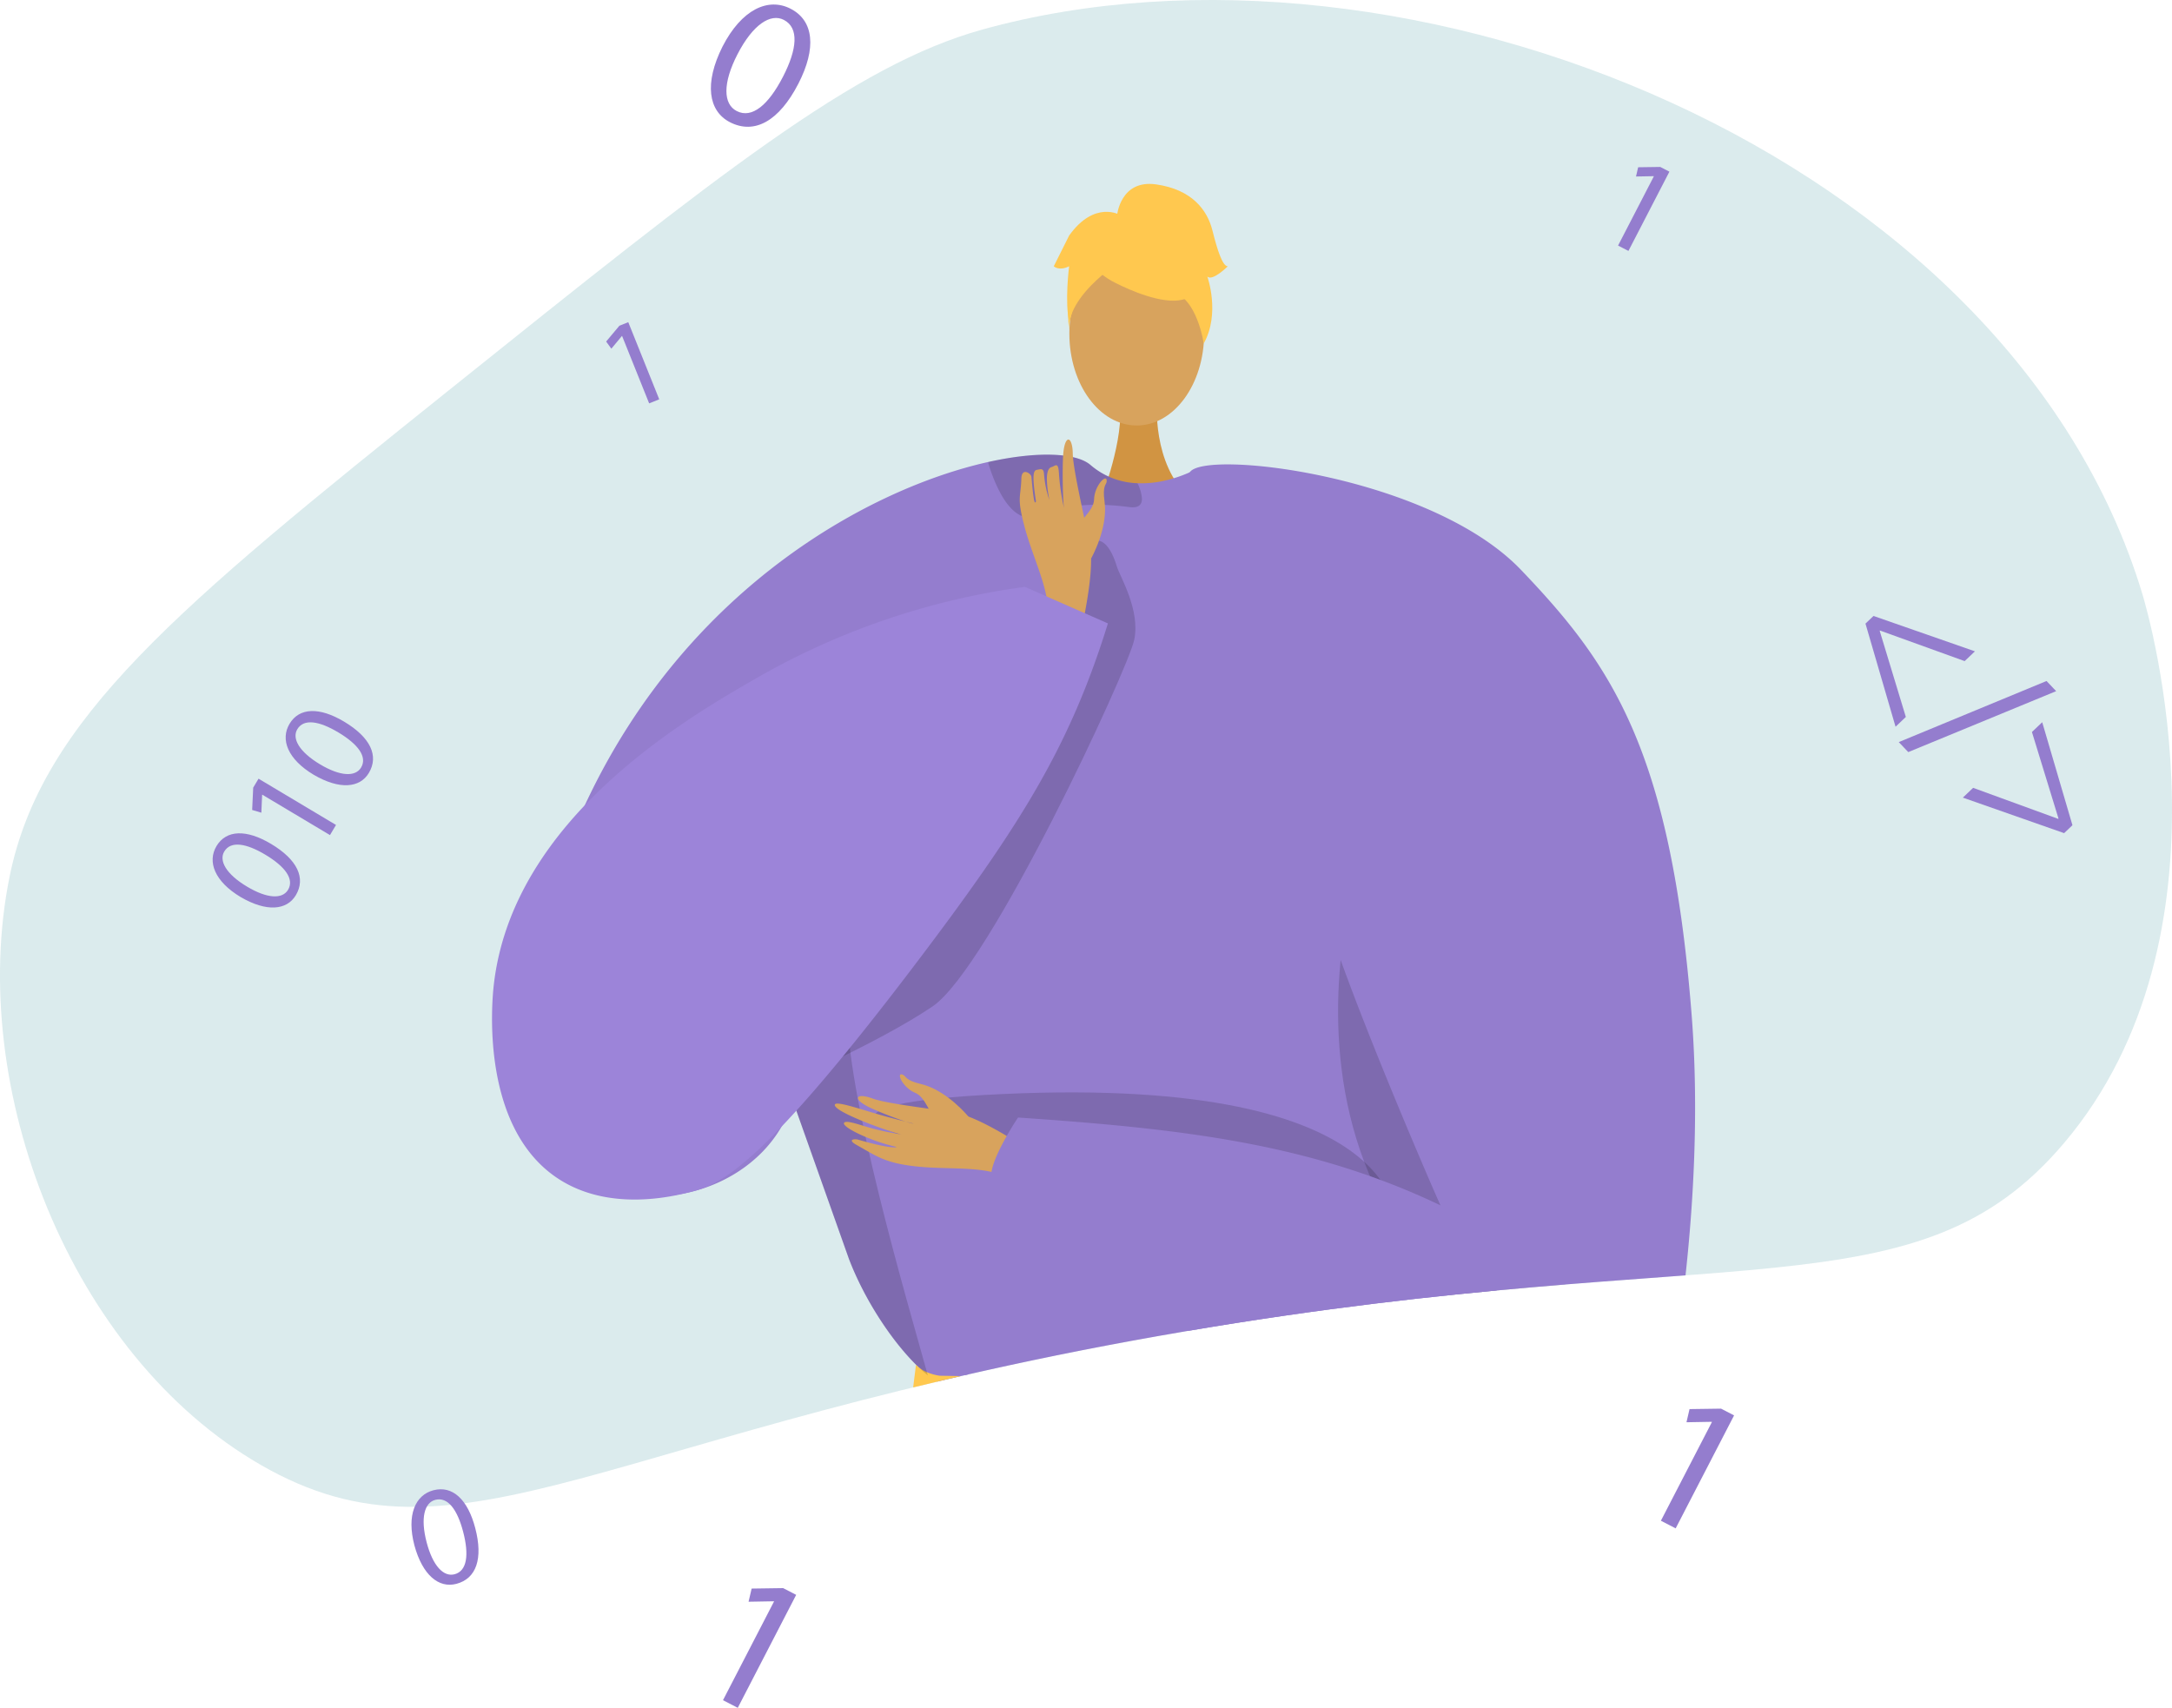 <svg xmlns:xlink="http://www.w3.org/1999/xlink" xmlns="http://www.w3.org/2000/svg" width="528" height="415.171"
     viewBox="0 0 528 415.171">
    <defs>
        <style>
            .a,.l{fill:none;}.b{fill:#b6d7db;opacity:0.49;}.c{clip-path:url(#a);}.d{fill:#d19442;}.e,.k{fill:#d8a35d;}.f{fill:#947dce;}.g{fill:#ffc84f;}.h{opacity:0.15;}.i{opacity:0.3;}.j{opacity:0.5;}.k{fill-rule:evenodd;}.l{stroke:#947dce;stroke-miterlimit:10;stroke-width:0.812px;}.m{fill:#9c84d9;}
        </style>
        <clipPath id="a">
            <path class="a"
                  d="M629.2,541.8c65.816-52.735,98.723-79.1,129.619-87.682,103.22-28.662,249.862,30.329,282.109,137.244,1.679,5.562,23.793,82.816-19.061,133.429-35.88,42.376-81.017,23.223-213.488,45.747C666.553,794.655,632.367,831.218,583.451,803c-46.311-26.711-71.421-91.643-61-143.02C530.209,621.775,563.31,594.6,629.2,541.8Z"
                  transform="translate(-520.114 -446.907)"/>
        </clipPath>
    </defs>
    <g transform="translate(-520.114 -446.907)">
        <path class="b"
              d="M629.2,541.8c65.816-52.735,98.723-79.1,129.619-87.682,103.22-28.662,249.862,30.329,282.109,137.244,1.679,5.562,23.793,82.816-19.061,133.429-35.88,42.376-81.017,23.223-213.488,45.747C666.553,794.655,632.367,831.218,583.451,803c-46.311-26.711-71.421-91.643-61-143.02C530.209,621.775,563.31,594.6,629.2,541.8Z"
              transform="translate(0)"/>
        <g transform="translate(520.114 446.907)">
            <g class="c">
                <g transform="translate(119.61 44.705)">
                    <path class="d"
                          d="M708.46,511.986s-1.362,15.19,8.008,23.591-21.593,0-21.593,0,5.763-14.549,4.47-23.591S708.46,511.986,708.46,511.986Z"
                          transform="translate(-546.794 -459.142)"/>
                    <ellipse class="e" cx="16.381" cy="22.349" rx="16.381" ry="22.349"
                             transform="translate(140.343 14.035)"/>
                    <path class="f"
                          d="M859.324,652.237c-.348,5.487-6.021,30.347-13.113,52.444-5.811,18.141-12.593,34.428-18.167,36.679-12.367,4.977-105.746,11.807-124.943,2.65-.449-.335-.933-.7-1.394-1.1-7.2-5.86-15.017-17.431-19.161-28.268,0-.012-11.036-31.118-13.289-37.451-.025-.061-.037-.112-.061-.161-.075-.25-.162-.486-.248-.709-.026-.087-.063-.162-.089-.25-11.62,39.679-102.448,36.791-49.768-73.409,24.8-51.87,69.055-75.535,97.311-81.819,12.231-2.725,21.463-2.19,24.834.721a18.319,18.319,0,0,0,11.435,4.442,24.786,24.786,0,0,0,6.42-.585,31.94,31.94,0,0,0,6.807-2.314c1.045-.486,1.654-.833,1.654-.833a66.418,66.418,0,0,1,17.3,1.032C848.773,535.828,859.9,643.017,859.324,652.237Z"
                          transform="translate(-595.762 -453.24)"/>
                    <path class="g"
                          d="M801.806,817.13h-64.37q.129-5.914.288-11.923c.136-5.476.289-10.989.444-16.445.164-5.784.328-11.519.482-17.11.153-5.36.3-10.585.434-15.6.366-14.16.616-26.662.568-35.742-.038-8.6-.346-14.123-1.089-15.066-.28-.357-.568-.289-.878.193-.973,1.523-2.072,7.181-3.276,15.8-.646,4.578-1.311,10-2.005,16.068-.685,5.939-1.388,12.522-2.121,19.557-.51,4.935-1.031,10.1-1.571,15.443-.607,6.121-1.233,12.453-1.869,18.931-.473,4.742-.945,9.563-1.428,14.431q-.563,5.7-1.127,11.461H652.523c.02-.173.038-.357.068-.53.626-4.464,1.273-9.157,1.938-14.025.79-5.784,1.6-11.808,2.42-17.967.761-5.755,1.541-11.635,2.313-17.534,1.581-12.039,3.152-24.214,4.626-35.771,1.418-11.056,2.739-21.555,3.914-30.817,2.719-21.63,4.569-36.6,4.569-36.6a7.8,7.8,0,0,0,.588.53.214.214,0,0,0,.047.038,8.539,8.539,0,0,0,2.034,1.215,12.726,12.726,0,0,0,3.065.858c1.591.029,3.8.067,6.518.115,4.819.087,11.219.175,18.565.251,5.494.058,11.519.106,17.784.126,1.639.009,3.287.018,4.946.009h.077c4.019.009,8.1.009,12.184-.009,6.42-.029,12.85-.1,19.018-.213,5.755-.106,11.3-.25,16.387-.452,2.207-.1,4.329-.193,6.352-.3.02.009.038,0,.058,0l.5-.029c.512-.029.79-.049.79-.049,1.031-.058,2.025-.126,3-.193s1.91-.124,2.815-.2h.009c.752-.058,1.475-.115,2.18-.182.463-.04.925-.087,1.368-.135.222-.02.444-.04.656-.069s.433-.047.645-.067.426-.047.628-.067.4-.047.607-.076c.289-.029.568-.067.848-.106,1.08-.145,2.053-.289,2.921-.444a20.472,20.472,0,0,0,3.315-.838c.087-.029.175-.067.26-.106a3.789,3.789,0,0,0,.453-.2c.067-.038.135-.077.193-.106s.116-.077.164-.115a1.228,1.228,0,0,0,.26-.222,1.031,1.031,0,0,1-.011.126c0,.077-.009.2-.018.366-.009.211-.02.492-.038.838-.011.231-.02.492-.038.772-.029.53-.058,1.156-.087,1.87-.009.182-.02.366-.029.559a.483.483,0,0,0-.009.115c-.011.27-.029.55-.038.839s-.038.6-.049.905c-.029.57-.058,1.167-.1,1.794-.009.26-.018.53-.038.8q-.028.579-.058,1.186c-.018.27-.029.55-.038.84-.058,1.069-.115,2.2-.184,3.393-.027.6-.057,1.215-.095,1.841s-.058,1.271-.1,1.938c-.049.914-.1,1.859-.145,2.823-.077,1.475-.153,3.017-.24,4.607-.038.8-.087,1.61-.126,2.439-.1,1.89-.2,3.857-.308,5.88-.087,1.455-.155,2.95-.242,4.473-.047.984-.106,1.976-.153,2.979q-.175,3.166-.348,6.5c-.222,4.087-.385,8.31-.5,12.637-.433,15.336-.27,31.983.319,48.293.221,5.773.481,11.5.8,17.11s.675,11.124,1.08,16.445Q801.275,811.35,801.806,817.13Z"
                          transform="translate(-569.315 -376.787)"/>
                    <path class="h"
                          d="M645.924,629.509c.024.087.061.162.087.25.087.224.173.46.248.709.024.049.038.1.063.161,2.252,6.334,13.288,37.439,13.288,37.451,4.143,10.837,11.957,22.408,19.161,28.269-4.889-17.705-20.132-69.028-19.547-89.708C656.312,626.573,645.924,629.5,645.924,629.509Z"
                          transform="translate(-572.824 -406.673)"/>
                    <path class="h"
                          d="M741.235,576.6S703.169,666.28,785.7,712.1l1.648,1.293,1.256-21.7s-35.924-59.44-35.963-60.9S741.235,576.6,741.235,576.6Z"
                          transform="translate(-526.803 -422.645)"/>
                    <path class="h"
                          d="M714.311,529.681c.049,1.48-.734,2.451-3.111,2.127-7.415-1.008-15.789-.8-21.873,1.991a5.166,5.166,0,0,1-5-.213c-3.9-2.276-6.309-9.07-7.267-12.081a2.056,2.056,0,0,1-.1-.659c12.231-2.725,21.463-2.19,24.834.721a18.319,18.319,0,0,0,11.435,4.442A10.072,10.072,0,0,1,714.311,529.681Z"
                          transform="translate(-556.321 -453.24)"/>
                    <g class="i" transform="translate(156.104 286.056)">
                        <path d="M700.762,665.6c-.219-.017-.437-.035-.649-.054C700.113,665.548,700.343,665.565,700.762,665.6Z"
                              transform="translate(-700.113 -661.405)"/>
                        <path class="j"
                              d="M700.537,667.04c17.332,1.383,55.214-1.066,55.214-1.066,11.131-.64,18.949-1.63,20.322-3.131,0,0,0,.046-.009.129-.083,1.739-1.08,21.648-2.481,47.746a12.639,12.639,0,0,1-1.821-.21c-3.9-.723-6.893-3.14-9.172-6.518a31.5,31.5,0,0,1-3.567-7.449C746.1,671.954,706.09,667.539,700.537,667.04Z"
                              transform="translate(-699.888 -662.843)"/>
                    </g>
                    <g transform="translate(136.555)">
                        <g transform="translate(3.458 6.232)">
                            <path class="g"
                                  d="M698.566,497.485s28.359,15.723,19.942-9.521C712.685,470.5,679.225,486.231,698.566,497.485Z"
                                  transform="translate(-688.01 -480.161)"/>
                            <path class="g"
                                  d="M704.275,491.063s-15.867,9.414-14.337,18.859c0,0-3.5-28.2,12.279-28.906s21.884.813,20.484,30.63C722.7,511.647,718.116,487.929,704.275,491.063Z"
                                  transform="translate(-689.607 -479.77)"/>
                        </g>
                        <path class="g"
                              d="M697.39,483.755s.8-8.786,9.506-7.542,12.442,6.222,13.686,11.2,2.489,8.71,3.733,8.71c0,0-3.733,3.733-4.977,2.489,0,0,3.229,8.947-.875,16.293,0,0-1.614-11.317-7.835-12.562S697.39,483.755,697.39,483.755Z"
                              transform="translate(-682.011 -476.092)"/>
                        <path class="g"
                              d="M703.525,481.321s-6.22-3.733-12.442,4.977l-3.733,7.466s1.245,1.244,3.733,0c0,0-1.133,8.766.055,13.715l3.678-14.959Z"
                              transform="translate(-687.35 -473.735)"/>
                    </g>
                    <path class="h" d="M785.766,652.962s4.514-36.912-95.69-32.282,72.578,29.4,72.578,29.4Z"
                          transform="translate(-565.967 -399.421)"/>
                    <g transform="translate(83.322 68.19)">
                        <g transform="translate(0 148.272)">
                            <path class="k"
                                  d="M701.536,634.968c-1.144-.486-12.972-8.89-19.652-10.038s-16.719-2.218-20.117-3.478c-3.995-1.481-5.154.061-.587,2.227,2.969,1.408,9.1,3.708,10.479,3.874.671.08-3.667-.852-8.354-2.214-4.983-1.446-10.365-3.305-10.689-2.422-.625,1.711,13.659,6.787,16.207,7.267a64.589,64.589,0,0,1-6.712-1.351c-3.018-.783-6.438-2.14-7.176-1.559-1.163.914,6.328,4.552,12.645,5.937.095.216-1.993.378-9.385-1.772-.745-.216-2.693-.037-.309,1.3,5.017,2.815,6.966,4.4,14.492,5.222,7.339.806,15.576-.072,20.728,2.117Z"
                                  transform="translate(-652.597 -615.571)"/>
                            <path class="k"
                                  d="M679.584,627.684s-5.228-6.429-11.546-7.916c-3.754-.885-3.59-1.835-4.217-2.171-2.077-1.117-.308,3.041,2.841,4.318,2.56,1.039,3.673,5.638,5.177,6.714s6.087,3.189,7.313,2.664S679.584,627.684,679.584,627.684Z"
                                  transform="translate(-647.106 -617.409)"/>
                        </g>
                        <path class="f"
                              d="M806.239,546.271c21.726,22.736,36.373,43.419,41.454,108.082,2.578,32.807-1.294,65.109-3.966,82.093a20.251,20.251,0,0,1-15.252,16.471c-75.1,18.41-150.063-57.353-150.063-57.353-4.07-1.887,5.54-16.175,5.54-16.175,40.5,2.751,71.416,6.421,102.7,21.351-.158-.089-27.057-61.8-30.045-78.482-7.82-43.738-41.708-83.712-30.872-99.766C729.477,516.938,784.323,523.338,806.239,546.271Z"
                              transform="translate(-639.404 -520.61)"/>
                    </g>
                    <g transform="translate(100.925 285.836)">
                        <path class="l"
                              d="M664.089,817.207l.848-8.936,1.639-17.158L668.34,772.7l1.725-18.054,1.889-19.712,1.475-15.49,1.446-15.133,1.9-19.838,1.4-14.594.3-3.162.386-4.02"
                              transform="translate(-664.089 -662.699)"/>
                        <path class="l"
                              d="M676.122,815.875l.627-6.487,1.619-16.763,1.745-18.045,1.706-17.7,1.947-20.185,1.484-15.365,1.484-15.355,2.15-22.18,1.282-13.341.472-4.82.039-.434"
                              transform="translate(-657.691 -661.367)"/>
                        <path class="l"
                              d="M701.47,665.2l-.048.559-.4,5.032-1.089,13.5-1.812,22.324-1.224,15.211-1.3,16.03-1.571,19.452-1.378,17.052L691.2,792.288,689.9,808.231l-.617,7.644"
                              transform="translate(-650.691 -661.367)"/>
                        <line class="l" x2="0.39" y2="38.782" transform="translate(67.93 3.84)"/>
                        <path class="l"
                              d="M719.052,815.875l.145-8.01.318-16.888.289-16.068.318-16.994.337-18.16.28-15.481.357-19.307.376-20.213.212-11.577.068-3.759.067-3.538v-.328l.01-.347"
                              transform="translate(-634.863 -661.367)"/>
                        <path class="l"
                              d="M731.824,665.128v.077l-.019,2.911-.067,14.324-.01,2.15-.116,21.524-.1,18.893-.077,15.567-.1,18.17-.087,17.274-.077,15.722-.087,16.686-.039,7.49"
                              transform="translate(-628.482 -661.408)"/>
                        <path class="l"
                              d="M742.065,665.128l.019,1.08.337,17.63.4,21.062.01.723.337,17.775.308,15.673.328,17.534.318,16.329.309,16.473.318,16.522.193,9.986"
                              transform="translate(-622.626 -661.408)"/>
                    </g>
                    <path class="l" d="M663.862,676.554s103.337,4.877,130.64,0"
                          transform="translate(-563.285 -369.496)"/>
                    <path class="l" d="M733.256,692.177c-36.157,8.189-70.758-4.758-70.758-4.758"
                          transform="translate(-564.011 -363.719)"/>
                    <path class="l" d="M708.437,688.927s32.631,9.169,61.291,1.426"
                          transform="translate(-539.582 -362.917)"/>
                    <path class="l" d="M661.338,696.6s26.057,13.642,68.379,6.688"
                          transform="translate(-564.627 -358.837)"/>
                    <path class="l" d="M659.945,707.533s40.547,12.38,68.508,6.009"
                          transform="translate(-565.368 -353.023)"/>
                    <path class="l" d="M658.549,718.4s20.65,16.189,68.529,8.927"
                          transform="translate(-566.11 -347.247)"/>
                    <path class="l" d="M656.924,730.889s31.487,16.453,69.45,5.233"
                          transform="translate(-566.975 -340.604)"/>
                    <path class="l" d="M655.412,742.335s22.3,15.831,69.892,6.635"
                          transform="translate(-567.779 -334.517)"/>
                    <path class="l" d="M653.832,754.068s30.782,16.091,70.891,3.091"
                          transform="translate(-568.619 -328.278)"/>
                    <path class="l" d="M653.194,763.753c-.424-.337-.627-.53-.627-.53"
                          transform="translate(-569.291 -323.41)"/>
                    <path class="l" d="M709.406,700.362s13.631,11.255,59.807,2.9"
                          transform="translate(-539.067 -356.836)"/>
                    <path class="l" d="M709.639,711.421S728.768,720.341,768,713.3"
                          transform="translate(-538.943 -350.956)"/>
                    <path class="l" d="M709.03,723.7s29.537,8.9,59.291,0" transform="translate(-539.267 -344.428)"/>
                    <path class="l" d="M708.753,733.876s28.713,12.764,60.287,0"
                          transform="translate(-539.414 -339.015)"/>
                    <path class="l" d="M708.437,745.052s27.337,9.592,61.564,0"
                          transform="translate(-539.582 -333.072)"/>
                    <path class="l" d="M708.149,755.785s23.042,10.339,63.084,0"
                          transform="translate(-539.736 -327.365)"/>
                    <path class="h"
                          d="M726.456,539.128c.709,2.324,5.72,10.491,4.171,17.755s-35.172,79.726-49.027,89.09-38.871,20.009-38.871,20.009l68.358-94.573,3.779-32.28S722.023,524.606,726.456,539.128Z"
                          transform="translate(-574.523 -446.005)"/>
                    <g transform="translate(128.285 62.153)">
                        <path class="k"
                              d="M694.731,542.3s4.174-7.314,3.264-13.847c-.539-3.885.421-4.078.51-4.794.3-2.377-2.995.826-3.05,4.278-.044,2.806-3.995,5.551-4.462,7.369s-.789,6.94.158,7.908S694.731,542.3,694.731,542.3Z"
                              transform="translate(-677.384 -513.386)"/>
                        <path class="k"
                              d="M696.694,564.534c.04-1.262,3.664-15.557,2.3-22.308s-4.1-18.461-4.154-22.141c-.063-4.33-1.95-4.862-2.327.26-.244,3.33-.107,11.782.243,13.155a53.315,53.315,0,0,1-1.28-8.657c-.167-2.892-.85-1.749-1.815-1.48-1.783.5-1,5.379-.521,7.971a25.034,25.034,0,0,1-1.294-6.358c-.127-1.472-.839-1.089-1.712-.954s-1.241,1.193-.236,7.689c-.17.169-.437,1.8-1.112-6-.068-.783-2.356-2.367-2.44.409-.149,4.871-1.169,4.441.81,11.876,1.93,7.25,5.784,14.735,5.6,20.421Z"
                              transform="translate(-681.951 -516.668)"/>
                    </g>
                    <path class="m"
                          d="M727.74,540.048a178.783,178.783,0,0,0-64.56,21.789c-17.223,9.871-59.985,34.376-64.56,75.053-.4,3.554-3.43,34.147,15.333,46.806,12.556,8.471,28.343,4.5,32.536,3.451,7.449-1.872,17.414-6.067,56.235-57.52,22.062-29.243,33.358-47.126,41.964-71.017,1.446-4.015,2.523-7.383,3.229-9.684Z"
                          transform="translate(-598.201 -442.084)"/>
                </g>
            </g>
        </g>
        <g transform="translate(571.809 448.01)">
            <g transform="translate(0 171.752)">
                <path class="f"
                      d="M568.053,581.729c6.4,3.825,8.518,8.311,6.027,12.484-2.2,3.679-7.133,4.111-13.4.449-6.315-3.773-8.166-8.572-5.882-12.4C557.172,578.3,562.056,578.148,568.053,581.729Zm-5.818,10.4c4.9,2.924,8.576,3.079,9.961.761,1.558-2.607-.74-5.671-5.55-8.543-4.637-2.768-8.386-3.4-9.961-.761C555.353,585.817,557.107,589.066,562.236,592.129Z"
                      transform="translate(-553.863 -549.436)"/>
                <path class="f"
                      d="M562.589,574.374l-.034.058-.188,4.329-2.235-.666.254-5.43,1.3-2.172,18.831,11.248-1.471,2.462Z"
                      transform="translate(-550.529 -554.045)"/>
                <path class="f"
                      d="M579.644,562.324c6.4,3.825,8.518,8.31,6.026,12.482-2.2,3.679-7.132,4.111-13.4.449-6.316-3.771-8.166-8.57-5.882-12.395C568.762,558.891,573.647,558.743,579.644,562.324Zm-5.819,10.4c4.9,2.923,8.578,3.077,9.962.76,1.558-2.607-.741-5.669-5.551-8.541-4.635-2.77-8.386-3.4-9.961-.761C566.944,566.412,568.7,569.661,573.825,572.724Z"
                      transform="translate(-547.7 -559.755)"/>
            </g>
            <g transform="translate(401.785 148.637)">
                <path class="f"
                      d="M818.126,544.664l24.657,8.6-2.5,2.377L819.7,548.209l-.072.067,6.357,20.941-2.5,2.377-7.313-25.07Z"
                      transform="translate(-816.167 -544.664)"/>
                <path class="f" d="M821.455,569.84l35.918-14.853,2.342,2.469-35.952,14.815Z"
                      transform="translate(-813.355 -539.175)"/>
                <path class="f"
                      d="M856.245,588.494l-24.622-8.636,2.5-2.377,20.685,7.544.072-.069-6.461-21.048,2.5-2.377,7.349,25.035Z"
                      transform="translate(-807.948 -535.695)"/>
            </g>
            <g transform="translate(121.115)">
                <path class="f"
                      d="M654.214,466.84c-4.7,9.148-10.693,12.453-16.653,9.39-5.257-2.7-6.285-9.457-1.794-18.4,4.638-9.024,11.082-11.992,16.546-9.183C657.985,451.562,658.618,458.271,654.214,466.84Zm-14.826-7.1c-3.6,7-3.485,12.076-.175,13.778,3.727,1.915,7.74-1.517,11.272-8.388,3.4-6.623,3.941-11.842.174-13.776C647.473,449.718,643.155,452.417,639.388,459.743Z"
                      transform="translate(-632.932 -447.627)"/>
            </g>
            <g transform="translate(48.331 360.942)">
                <path class="f"
                      d="M600.919,692.7c1.951,7.452.262,12.289-4.592,13.561-4.283,1.121-8.233-2.132-10.2-9.365-1.924-7.349.187-12.226,4.637-13.392C595.386,682.3,599.092,685.722,600.919,692.7ZM589.1,696.155c1.492,5.7,4.093,8.477,6.79,7.772,3.034-.795,3.558-4.716,2.092-10.313-1.411-5.395-3.722-8.573-6.789-7.771C588.6,686.523,587.542,690.187,589.1,696.155Z"
                      transform="translate(-585.416 -683.267)"/>
            </g>
            <g transform="translate(124.062 384.965)">
                <path class="f"
                      d="M647.262,702.2l-.084-.044-6.107.11.746-3.2,7.659-.11,3.169,1.639-14.2,27.464-3.592-1.857Z"
                      transform="translate(-634.856 -698.95)"/>
            </g>
            <g transform="translate(95.654 77.219)">
                <path class="f"
                      d="M620.187,501.39l-.058.023-2.553,3.068-1.265-1.735,3.215-3.839,2.164-.868,7.527,18.752-2.452.985Z"
                      transform="translate(-616.31 -498.039)"/>
            </g>
            <g transform="translate(352.06 341.339)">
                <path class="f"
                      d="M796.111,673.716l-.084-.044-6.107.109.744-3.2,7.66-.109,3.169,1.639-14.2,27.464-3.592-1.856Z"
                      transform="translate(-783.704 -670.469)"/>
            </g>
            <g transform="translate(341.647 39.481)">
                <path class="f"
                      d="M785.608,475.678l-.058-.031-4.284.078.522-2.247,5.373-.077,2.224,1.149-9.959,19.266-2.52-1.3Z"
                      transform="translate(-776.906 -473.402)"/>
            </g>
        </g>
    </g>
</svg>
